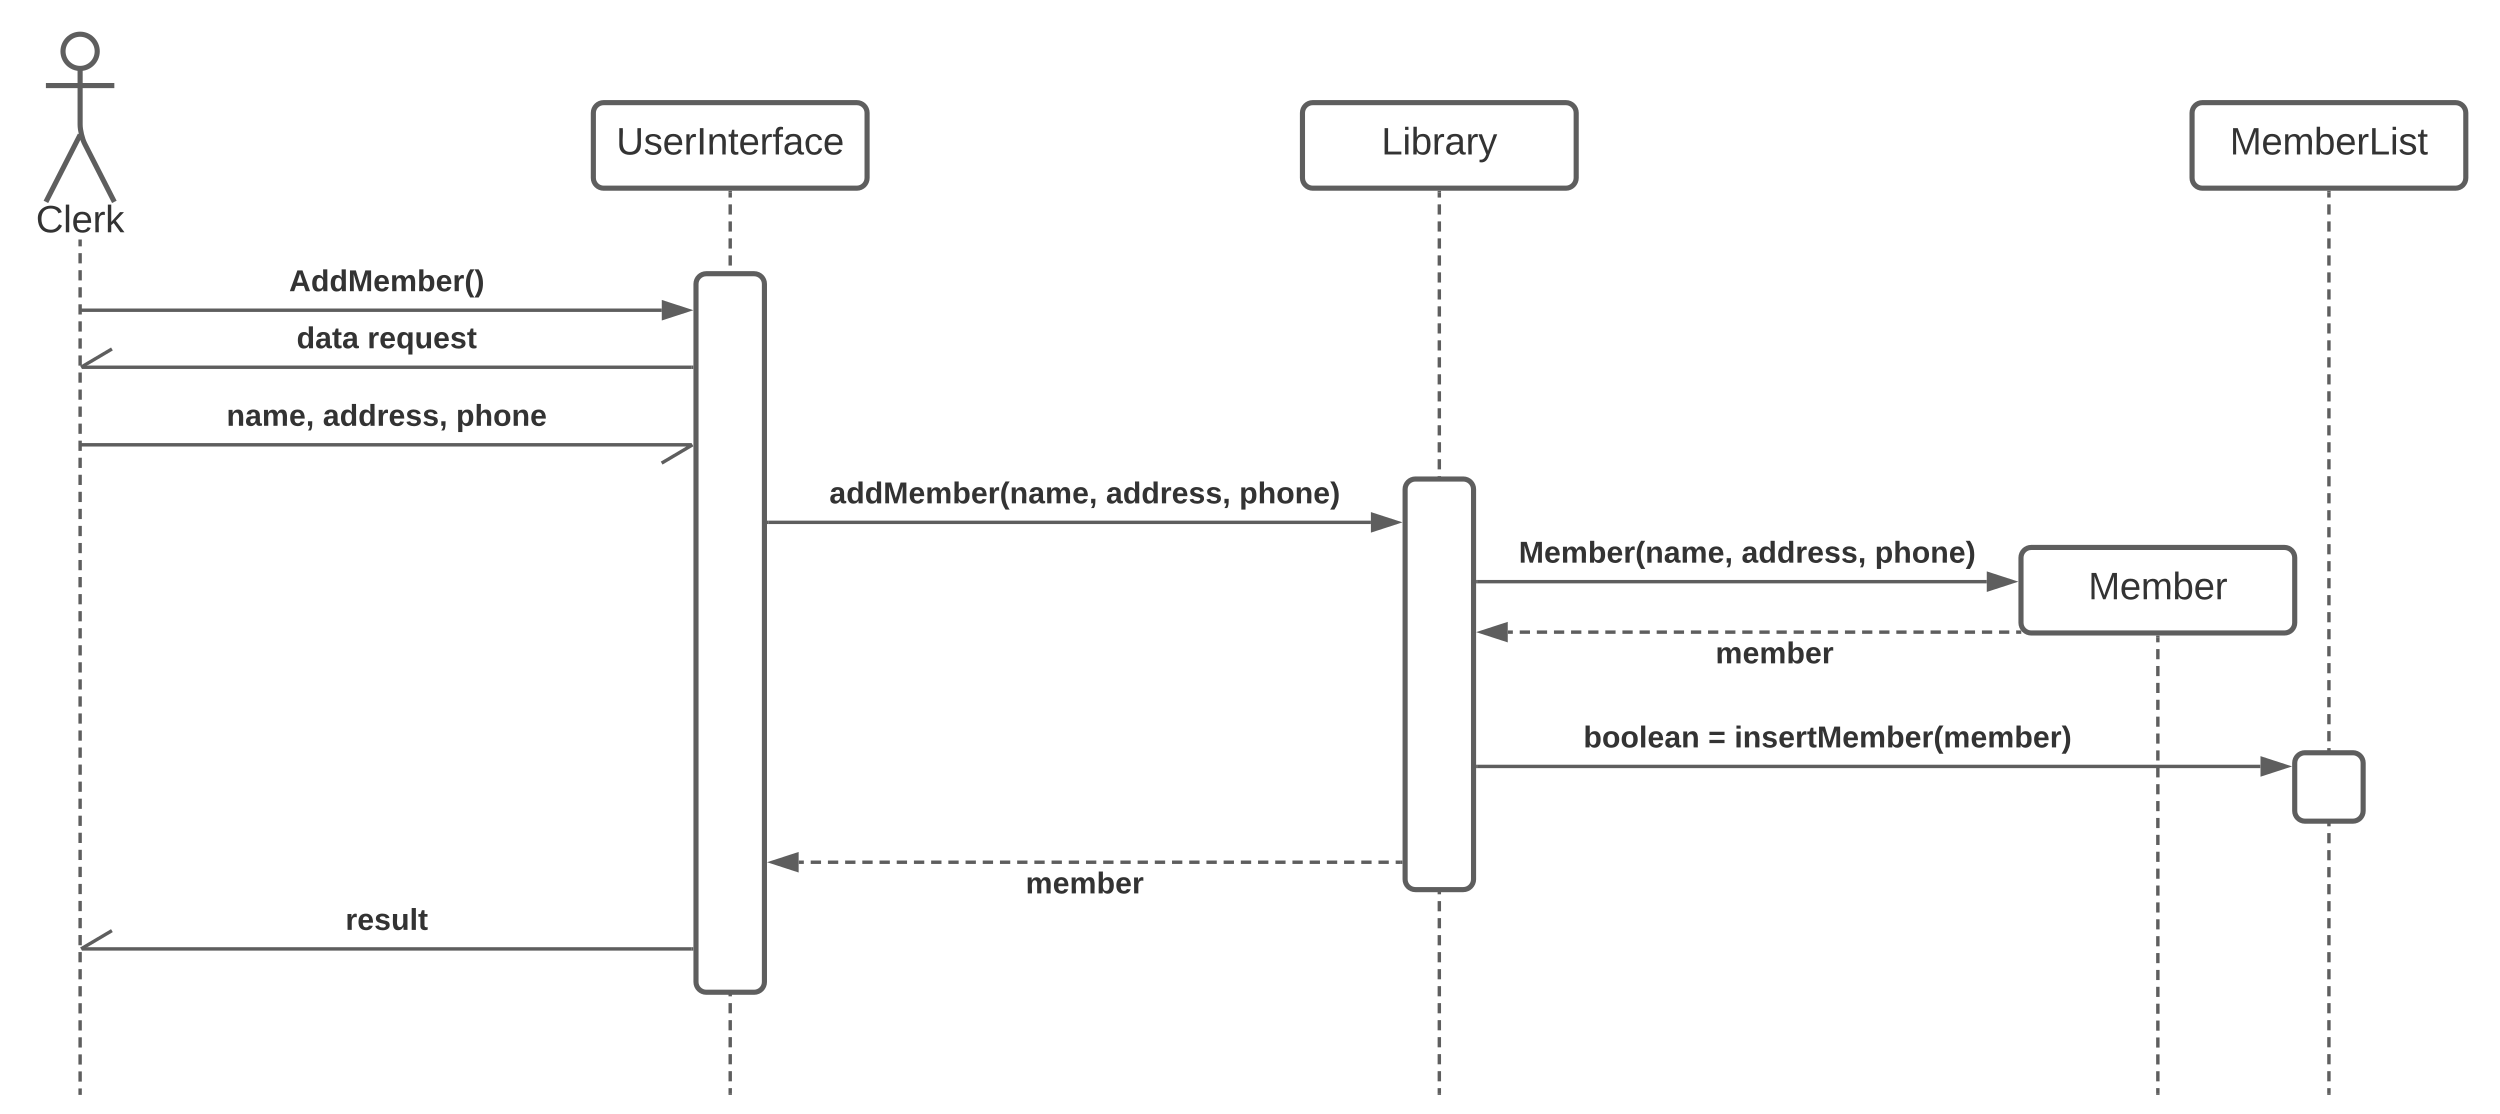 <svg xmlns="http://www.w3.org/2000/svg" xmlns:xlink="http://www.w3.org/1999/xlink" xmlns:lucid="lucid" width="1461.33" height="651"><g transform="translate(-53.167 -220)" lucid:page-tab-id="mjN~aWGljZto"><path d="M0 0h1760v1360H0z" fill="#fff"/><path d="M110 250c0 5.52-4.48 10-10 10s-10-4.48-10-10 4.48-10 10-10 10 4.48 10 10z" stroke="#5e5e5e" stroke-width="3" fill="#fff"/><path d="M100 260v32.8c0 3.3 1.22 8.4 2.73 11.34L120 338m-20-39.2L80 338m0-68h40" stroke="#5e5e5e" stroke-width="3" fill="none"/><path d="M80 246c0-3.3 2.7-6 6-6h28c3.3 0 6 2.7 6 6v108c0 3.3-2.7 6-6 6H86c-3.3 0-6-2.7-6-6z" fill="none"/><use xlink:href="#a" transform="matrix(1,0,0,1,0,338) translate(74.167 17.778)"/><path d="M400 286c0-3.3 2.7-6 6-6h148c3.3 0 6 2.7 6 6v38c0 3.3-2.7 6-6 6H406c-3.3 0-6-2.7-6-6z" stroke="#5e5e5e" stroke-width="3" fill="#fff"/><use xlink:href="#b" transform="matrix(1,0,0,1,400,280) translate(13.431 30.278)"/><path d="M100 361v3m0 3.97v5.98m0 3.98v5.98m0 4v5.97m0 3.98v5.98m0 3.98v6m0 3.97v5.98m0 3.98v5.98m0 4v5.97m0 3.98v5.98m0 3.98v6m0 3.97v5.98m0 3.98v5.98m0 4v5.97m0 3.98v5.98m0 3.98v6m0 3.97v5.98m0 3.98v5.98m0 4v5.97m0 3.98v5.98m0 3.98v6m0 3.97v5.98m0 3.98v5.98m0 4v5.97m0 3.98v5.98m0 3.98v6m0 3.97v5.98m0 3.98v5.98m0 4v5.97m0 3.98v5.98m0 3.98v6m0 3.97v5.98m0 3.98v5.98m0 4v5.97m0 3.98v5.98m0 3.98v6m0 3.97v5.98m0 3.98v5.98m0 4v5.97m0 3.98v5.98m0 3.98v6m0 3.97v5.98m0 3.98v5.98m0 4v5.97m0 3.98v5.98m0 3.98v6m0 3.97v5.98m0 3.98v5.98m0 4v5.97m0 3.98v5.98m0 3.98v3M100 361.03V360M100 858.97V860M480 332.5v2.98m0 3.97v5.96m0 4v5.95m0 3.97v5.96m0 3.98v5.96m0 3.97v5.95m0 3.97v5.96m0 3.98v5.96m0 3.97v5.95m0 3.98v5.96m0 3.96v5.96m0 3.97v5.95m0 3.98v5.96m0 3.96v5.96m0 3.98v5.96m0 3.97v5.96m0 3.96v5.96m0 3.98v5.96m0 3.97v5.96m0 3.97v5.96m0 3.97v5.96m0 3.97v5.96m0 3.97v5.96m0 3.97v5.96m0 3.97v5.97m0 3.97v5.96m0 3.97v5.96m0 3.98v5.96m0 3.97v5.96m0 3.97v5.97m0 3.97v5.96m0 3.97v5.96m0 3.98v5.97m0 3.97v5.96m0 3.97v5.96m0 3.98v5.97m0 3.97v5.96m0 3.98v5.96m0 3.97v5.97m0 3.97v5.96m0 3.98v5.96m0 3.97v5.97m0 3.98v5.96m0 3.98v5.96m0 3.97v5.97m0 3.98v5.96m0 3.98v5.96m0 3.98v5.96m0 3.97v5.96m0 3.98v5.96m0 3.98v5.96m0 3.97v5.96m0 4v5.95m0 3.97V859" stroke="#5e5e5e" stroke-width="2" fill="none"/><path d="M481 332.53h-2v-1.03h2z" fill="#5e5e5e"/><path d="M480 858.97V860" stroke="#5e5e5e" stroke-width="2" fill="none"/><path d="M814.5 286c0-3.3 2.7-6 6-6h148c3.3 0 6 2.7 6 6v38c0 3.3-2.7 6-6 6h-148c-3.3 0-6-2.7-6-6z" stroke="#5e5e5e" stroke-width="3" fill="#fff"/><use xlink:href="#c" transform="matrix(1,0,0,1,814.5,280) translate(46.147 30.278)"/><path d="M1334.5 286c0-3.3 2.7-6 6-6h148c3.3 0 6 2.7 6 6v38c0 3.3-2.7 6-6 6h-148c-3.3 0-6-2.7-6-6z" stroke="#5e5e5e" stroke-width="3" fill="#fff"/><use xlink:href="#d" transform="matrix(1,0,0,1,1334.5,280) translate(22.104 30.278)"/><path d="M894.5 332.5v2.98m0 3.97v5.96m0 4v5.95m0 3.97v5.96m0 3.98v5.96m0 3.97v5.95m0 3.97v5.96m0 3.98v5.96m0 3.97v5.95m0 3.98v5.96m0 3.96v5.96m0 3.97v5.95m0 3.98v5.96m0 3.96v5.96m0 3.98v5.96m0 3.97v5.96m0 3.96v5.96m0 3.98v5.96m0 3.97v5.96m0 3.97v5.96m0 3.97v5.96m0 3.97v5.96m0 3.97v5.96m0 3.97v5.96m0 3.97v5.97m0 3.97v5.96m0 3.97v5.96m0 3.98v5.96m0 3.97v5.96m0 3.97v5.97m0 3.97v5.96m0 3.97v5.96m0 3.98v5.97m0 3.97v5.96m0 3.97v5.96m0 3.98v5.97m0 3.97v5.96m0 3.98v5.96m0 3.97v5.97m0 3.97v5.96m0 3.98v5.96m0 3.97v5.97m0 3.98v5.96m0 3.98v5.96m0 3.97v5.97m0 3.98v5.96m0 3.98v5.96m0 3.98v5.96m0 3.97v5.96m0 3.98v5.96m0 3.98v5.96m0 3.97v5.96m0 4v5.95m0 3.97V859" stroke="#5e5e5e" stroke-width="2" fill="none"/><path d="M895.5 332.53h-2v-1.03h2z" fill="#5e5e5e"/><path d="M894.5 858.97V860M1414.5 332.5v2.98m0 3.97v5.96m0 4v5.95m0 3.97v5.96m0 3.98v5.96m0 3.97v5.95m0 3.97v5.96m0 3.98v5.96m0 3.97v5.95m0 3.98v5.96m0 3.96v5.96m0 3.97v5.95m0 3.98v5.96m0 3.96v5.96m0 3.98v5.96m0 3.97v5.96m0 3.96v5.96m0 3.98v5.96m0 3.97v5.96m0 3.97v5.96m0 3.97v5.96m0 3.97v5.96m0 3.97v5.96m0 3.97v5.96m0 3.97v5.97m0 3.97v5.96m0 3.97v5.96m0 3.98v5.96m0 3.97v5.96m0 3.97v5.97m0 3.97v5.96m0 3.97v5.96m0 3.98v5.97m0 3.97v5.96m0 3.97v5.96m0 3.98v5.97m0 3.97v5.96m0 3.98v5.96m0 3.97v5.97m0 3.97v5.96m0 3.98v5.96m0 3.97v5.97m0 3.98v5.96m0 3.98v5.96m0 3.97v5.97m0 3.98v5.96m0 3.98v5.96m0 3.98v5.96m0 3.97v5.96m0 3.98v5.96m0 3.98v5.96m0 3.97v5.96m0 4v5.95m0 3.97V859" stroke="#5e5e5e" stroke-width="2" fill="none"/><path d="M1415.5 332.53h-2v-1.03h2z" fill="#5e5e5e"/><path d="M1414.5 858.97V860" stroke="#5e5e5e" stroke-width="2" fill="none"/><path d="M460 386c0-3.3 2.7-6 6-6h28c3.3 0 6 2.7 6 6v408c0 3.3-2.7 6-6 6h-28c-3.3 0-6-2.7-6-6z" stroke="#5e5e5e" stroke-width="3" fill="#fff"/><path d="M440 401.33H101" stroke="#5e5e5e" stroke-width="2" fill="none"/><path d="M455.26 401.33L441 405.97v-9.27z" stroke="#5e5e5e" stroke-width="2" fill="#5e5e5e"/><path d="M101.03 401.33H100" stroke="#5e5e5e" stroke-width="2" fill="none"/><use xlink:href="#e" transform="matrix(1,0,0,1,222.139,376) translate(0 14.222)"/><path d="M457.5 434.67H101.05" stroke="#5e5e5e" stroke-width="2" fill="none"/><path d="M458.5 435.67h-1.03v-2h1.03z" fill="#5e5e5e"/><path d="M118.6 423.98l-18.1 10.7" stroke="#5e5e5e" stroke-width="2" fill="none"/><use xlink:href="#f" transform="matrix(1,0,0,1,226.534,409.333) translate(0 14.222)"/><use xlink:href="#g" transform="matrix(1,0,0,1,226.534,409.333) translate(41.383 14.222)"/><path d="M457.45 480H101M439.92 490.7L458 480M101.03 480H100" stroke="#5e5e5e" stroke-width="2" fill="none"/><use xlink:href="#h" transform="matrix(1,0,0,1,185.596,454.667) translate(0 14.222)"/><use xlink:href="#i" transform="matrix(1,0,0,1,185.596,454.667) translate(56.247 14.222)"/><use xlink:href="#j" transform="matrix(1,0,0,1,185.596,454.667) translate(134.173 14.222)"/><path d="M874.5 506c0-3.3 2.7-6 6-6h28c3.3 0 6 2.7 6 6v228c0 3.3-2.7 6-6 6h-28c-3.3 0-6-2.7-6-6z" stroke="#5e5e5e" stroke-width="3" fill="#fff"/><path d="M502.5 525.33h352" stroke="#5e5e5e" stroke-width="2" fill="none"/><path d="M502.53 526.33h-1.03v-2h1.03z" fill="#5e5e5e"/><path d="M869.76 525.33l-14.26 4.64v-9.27z" stroke="#5e5e5e" stroke-width="2" fill="#5e5e5e"/><use xlink:href="#k" transform="matrix(1,0,0,1,537.941,500) translate(0 14.222)"/><use xlink:href="#i" transform="matrix(1,0,0,1,537.941,500) translate(161.679 14.222)"/><use xlink:href="#l" transform="matrix(1,0,0,1,537.941,500) translate(239.605 14.222)"/><path d="M1234.5 546c0-3.3 2.7-6 6-6h148c3.3 0 6 2.7 6 6v38c0 3.3-2.7 6-6 6h-148c-3.3 0-6-2.7-6-6z" stroke="#5e5e5e" stroke-width="3" fill="#fff"/><use xlink:href="#m" transform="matrix(1,0,0,1,1234.5,540) translate(39.357 30.278)"/><path d="M1314.5 592.5v2.96m0 3.95v5.93m0 3.95v5.92m0 3.95v5.92m0 3.95v5.92m0 3.95v5.9m0 3.96v5.92m0 3.95v5.92m0 3.95v5.92m0 3.95v5.92m0 3.94v5.92m0 3.95v5.94m0 3.94v5.93m0 3.95v5.93m0 3.94v5.93m0 3.94v5.92m0 3.94v5.93m0 3.94v5.92m0 3.95v5.93m0 3.95V783m0 3.95v5.92m0 3.95v5.92m0 3.95v5.9m0 3.96v5.92m0 3.95v5.92m0 3.95v5.92m0 3.95v5.92m0 3.94V859" stroke="#5e5e5e" stroke-width="2" fill="none"/><path d="M1315.5 592.53h-2v-1.03h2z" fill="#5e5e5e"/><path d="M1314.5 858.97V860M917 560h297.5" stroke="#5e5e5e" stroke-width="2" fill="none"/><path d="M917.03 561H916v-2h1.03z" fill="#5e5e5e"/><path d="M1229.76 560l-14.26 4.64v-9.28z" stroke="#5e5e5e" stroke-width="2" fill="#5e5e5e"/><use xlink:href="#n" transform="matrix(1,0,0,1,940.944,534.667) translate(0 14.222)"/><use xlink:href="#i" transform="matrix(1,0,0,1,940.944,534.667) translate(130.173 14.222)"/><use xlink:href="#l" transform="matrix(1,0,0,1,940.944,534.667) translate(208.099 14.222)"/><path d="M1234.67 589.5h-3m-4 0h-6m-4 0h-6m-4.02 0h-6m-4 0h-6m-4 0h-6m-4 0h-6.02m-4 0h-6m-4 0h-6m-4 0h-6m-4 0h-6.02m-4 0h-6m-4 0h-6m-4 0h-6m-4 0h-6m-4 0h-6.02m-4 0h-6m-4 0h-6m-4 0h-6m-4 0h-6.02m-4 0h-6m-4 0h-6m-4 0h-6m-4.02 0h-6m-4 0h-6m-4 0h-6m-4 0h-6.02m-4 0h-6m-4 0h-6m-4 0h-6m-4.02 0h-3" stroke="#5e5e5e" stroke-width="2" fill="none"/><path fill="#5e5e5e"/><path d="M919.24 589.5l14.26-4.64v9.27z" stroke="#5e5e5e" stroke-width="2" fill="#5e5e5e"/><use xlink:href="#o" transform="matrix(1,0,0,1,1055.959,593.499) translate(0 14.222)"/><path d="M917 668h457.5" stroke="#5e5e5e" stroke-width="2" fill="none"/><path d="M917.03 669H916v-2h1.03z" fill="#5e5e5e"/><path d="M1389.76 668l-14.26 4.64v-9.28z" stroke="#5e5e5e" stroke-width="2" fill="#5e5e5e"/><use xlink:href="#p" transform="matrix(1,0,0,1,978.758,642.667) translate(0 14.222)"/><use xlink:href="#q" transform="matrix(1,0,0,1,978.758,642.667) translate(72.889 14.222)"/><use xlink:href="#r" transform="matrix(1,0,0,1,978.758,642.667) translate(88.198 14.222)"/><path d="M1394.5 666c0-3.3 2.7-6 6-6h28c3.3 0 6 2.7 6 6v28c0 3.3-2.7 6-6 6h-28c-3.3 0-6-2.7-6-6z" stroke="#5e5e5e" stroke-width="3" fill="#fff"/><path d="M872 724h-3.02m-4.02 0h-6.03m-4.03 0h-6.03m-4.02 0h-6.04m-4 0h-6.05m-4.02 0h-6.03m-4.03 0h-6.03m-4.02 0h-6.04m-4.02 0h-6.03m-4.03 0h-6.03m-4.02 0h-6.04m-4 0h-6.05m-4.02 0h-6.03m-4.03 0h-6.03m-4.02 0h-6.04m-4.02 0h-6.03m-4.03 0h-6.03m-4.02 0H698m-4 0h-6.04m-4.03 0h-6.03m-4.02 0h-6.04m-4.02 0h-6.04m-4.02 0h-6.03m-4.03 0h-6.03m-4.02 0h-6.04m-4 0h-6.04m-4.03 0h-6.03m-4.02 0h-6.04m-4.02 0h-6.04m-4.02 0h-6.03m-4.03 0h-6.03m-4.02 0h-6.04m-4 0h-6.04m-4.03 0h-6.03m-4.02 0h-6.04m-4.02 0H520" stroke="#5e5e5e" stroke-width="2" fill="none"/><path d="M873 725h-1.03v-2H873z" fill="#5e5e5e"/><path d="M504.74 724l14.26-4.64v9.28z" stroke="#5e5e5e" stroke-width="2" fill="#5e5e5e"/><g><use xlink:href="#o" transform="matrix(1,0,0,1,652.707,728) translate(0 14.222)"/></g><path d="M457.5 774.67H101.05" stroke="#5e5e5e" stroke-width="2" fill="none"/><path d="M458.5 775.67h-1.03v-2h1.03z" fill="#5e5e5e"/><path d="M118.58 763.98l-18.07 10.7" stroke="#5e5e5e" stroke-width="2" fill="none"/><g><use xlink:href="#s" transform="matrix(1,0,0,1,255.102,749.333) translate(0 14.222)"/></g><defs><path fill="#333" d="M212-179c-10-28-35-45-73-45-59 0-87 40-87 99 0 60 29 101 89 101 43 0 62-24 78-52l27 14C228-24 195 4 139 4 59 4 22-46 18-125c-6-104 99-153 187-111 19 9 31 26 39 46" id="t"/><path fill="#333" d="M24 0v-261h32V0H24" id="u"/><path fill="#333" d="M100-194c63 0 86 42 84 106H49c0 40 14 67 53 68 26 1 43-12 49-29l28 8c-11 28-37 45-77 45C44 4 14-33 15-96c1-61 26-98 85-98zm52 81c6-60-76-77-97-28-3 7-6 17-6 28h103" id="v"/><path fill="#333" d="M114-163C36-179 61-72 57 0H25l-1-190h30c1 12-1 29 2 39 6-27 23-49 58-41v29" id="w"/><path fill="#333" d="M143 0L79-87 56-68V0H24v-261h32v163l83-92h37l-77 82L181 0h-38" id="x"/><g id="a"><use transform="matrix(0.062,0,0,0.062,0,0)" xlink:href="#t"/><use transform="matrix(0.062,0,0,0.062,15.988,0)" xlink:href="#u"/><use transform="matrix(0.062,0,0,0.062,20.864,0)" xlink:href="#v"/><use transform="matrix(0.062,0,0,0.062,33.21,0)" xlink:href="#w"/><use transform="matrix(0.062,0,0,0.062,40.556,0)" xlink:href="#x"/></g><path fill="#333" d="M232-93c-1 65-40 97-104 97C67 4 28-28 28-90v-158h33c8 89-33 224 67 224 102 0 64-133 71-224h33v155" id="y"/><path fill="#333" d="M135-143c-3-34-86-38-87 0 15 53 115 12 119 90S17 21 10-45l28-5c4 36 97 45 98 0-10-56-113-15-118-90-4-57 82-63 122-42 12 7 21 19 24 35" id="z"/><path fill="#333" d="M33 0v-248h34V0H33" id="A"/><path fill="#333" d="M117-194c89-4 53 116 60 194h-32v-121c0-31-8-49-39-48C34-167 62-67 57 0H25l-1-190h30c1 10-1 24 2 32 11-22 29-35 61-36" id="B"/><path fill="#333" d="M59-47c-2 24 18 29 38 22v24C64 9 27 4 27-40v-127H5v-23h24l9-43h21v43h35v23H59v120" id="C"/><path fill="#333" d="M101-234c-31-9-42 10-38 44h38v23H63V0H32v-167H5v-23h27c-7-52 17-82 69-68v24" id="D"/><path fill="#333" d="M141-36C126-15 110 5 73 4 37 3 15-17 15-53c-1-64 63-63 125-63 3-35-9-54-41-54-24 1-41 7-42 31l-33-3c5-37 33-52 76-52 45 0 72 20 72 64v82c-1 20 7 32 28 27v20c-31 9-61-2-59-35zM48-53c0 20 12 33 32 33 41-3 63-29 60-74-43 2-92-5-92 41" id="E"/><path fill="#333" d="M96-169c-40 0-48 33-48 73s9 75 48 75c24 0 41-14 43-38l32 2c-6 37-31 61-74 61-59 0-76-41-82-99-10-93 101-131 147-64 4 7 5 14 7 22l-32 3c-4-21-16-35-41-35" id="F"/><g id="b"><use transform="matrix(0.062,0,0,0.062,0,0)" xlink:href="#y"/><use transform="matrix(0.062,0,0,0.062,15.988,0)" xlink:href="#z"/><use transform="matrix(0.062,0,0,0.062,27.099,0)" xlink:href="#v"/><use transform="matrix(0.062,0,0,0.062,39.444,0)" xlink:href="#w"/><use transform="matrix(0.062,0,0,0.062,46.79,0)" xlink:href="#A"/><use transform="matrix(0.062,0,0,0.062,52.963,0)" xlink:href="#B"/><use transform="matrix(0.062,0,0,0.062,65.309,0)" xlink:href="#C"/><use transform="matrix(0.062,0,0,0.062,71.481,0)" xlink:href="#v"/><use transform="matrix(0.062,0,0,0.062,83.827,0)" xlink:href="#w"/><use transform="matrix(0.062,0,0,0.062,91.173,0)" xlink:href="#D"/><use transform="matrix(0.062,0,0,0.062,97.346,0)" xlink:href="#E"/><use transform="matrix(0.062,0,0,0.062,109.691,0)" xlink:href="#F"/><use transform="matrix(0.062,0,0,0.062,120.802,0)" xlink:href="#v"/></g><path fill="#333" d="M30 0v-248h33v221h125V0H30" id="G"/><path fill="#333" d="M24-231v-30h32v30H24zM24 0v-190h32V0H24" id="H"/><path fill="#333" d="M115-194c53 0 69 39 70 98 0 66-23 100-70 100C84 3 66-7 56-30L54 0H23l1-261h32v101c10-23 28-34 59-34zm-8 174c40 0 45-34 45-75 0-40-5-75-45-74-42 0-51 32-51 76 0 43 10 73 51 73" id="I"/><path fill="#333" d="M179-190L93 31C79 59 56 82 12 73V49c39 6 53-20 64-50L1-190h34L92-34l54-156h33" id="J"/><g id="c"><use transform="matrix(0.062,0,0,0.062,0,0)" xlink:href="#G"/><use transform="matrix(0.062,0,0,0.062,12.346,0)" xlink:href="#H"/><use transform="matrix(0.062,0,0,0.062,17.222,0)" xlink:href="#I"/><use transform="matrix(0.062,0,0,0.062,29.568,0)" xlink:href="#w"/><use transform="matrix(0.062,0,0,0.062,36.914,0)" xlink:href="#E"/><use transform="matrix(0.062,0,0,0.062,49.259,0)" xlink:href="#w"/><use transform="matrix(0.062,0,0,0.062,56.605,0)" xlink:href="#J"/></g><path fill="#333" d="M240 0l2-218c-23 76-54 145-80 218h-23L58-218 59 0H30v-248h44l77 211c21-75 51-140 76-211h43V0h-30" id="K"/><path fill="#333" d="M210-169c-67 3-38 105-44 169h-31v-121c0-29-5-50-35-48C34-165 62-65 56 0H25l-1-190h30c1 10-1 24 2 32 10-44 99-50 107 0 11-21 27-35 58-36 85-2 47 119 55 194h-31v-121c0-29-5-49-35-48" id="L"/><g id="d"><use transform="matrix(0.062,0,0,0.062,0,0)" xlink:href="#K"/><use transform="matrix(0.062,0,0,0.062,18.457,0)" xlink:href="#v"/><use transform="matrix(0.062,0,0,0.062,30.802,0)" xlink:href="#L"/><use transform="matrix(0.062,0,0,0.062,49.259,0)" xlink:href="#I"/><use transform="matrix(0.062,0,0,0.062,61.605,0)" xlink:href="#v"/><use transform="matrix(0.062,0,0,0.062,73.951,0)" xlink:href="#w"/><use transform="matrix(0.062,0,0,0.062,81.296,0)" xlink:href="#G"/><use transform="matrix(0.062,0,0,0.062,93.642,0)" xlink:href="#H"/><use transform="matrix(0.062,0,0,0.062,98.519,0)" xlink:href="#z"/><use transform="matrix(0.062,0,0,0.062,109.63,0)" xlink:href="#C"/></g><path fill="#333" d="M199 0l-22-63H83L61 0H9l90-248h61L250 0h-51zm-33-102l-36-108c-10 38-24 72-36 108h72" id="M"/><path fill="#333" d="M88-194c31-1 46 15 58 34l-1-101h50l1 261h-48c-2-10 0-23-3-31C134-8 116 4 84 4 32 4 16-41 15-95c0-56 19-97 73-99zm17 164c33 0 40-30 41-66 1-37-9-64-41-64s-38 30-39 65c0 43 13 65 39 65" id="N"/><path fill="#333" d="M230 0l2-204L168 0h-37L68-204 70 0H24v-248h70l56 185 57-185h69V0h-46" id="O"/><path fill="#333" d="M185-48c-13 30-37 53-82 52C43 2 14-33 14-96s30-98 90-98c62 0 83 45 84 108H66c0 31 8 55 39 56 18 0 30-7 34-22zm-45-69c5-46-57-63-70-21-2 6-4 13-4 21h74" id="P"/><path fill="#333" d="M220-157c-53 9-28 100-34 157h-49v-107c1-27-5-49-29-50C55-147 81-57 75 0H25l-1-190h47c2 12-1 28 3 38 10-53 101-56 108 0 13-22 24-43 59-42 82 1 51 116 57 194h-49v-107c-1-25-5-48-29-50" id="Q"/><path fill="#333" d="M135-194c52 0 70 43 70 98 0 56-19 99-73 100-30 1-46-15-58-35L72 0H24l1-261h50v104c11-23 29-37 60-37zM114-30c31 0 40-27 40-66 0-37-7-63-39-63s-41 28-41 65c0 36 8 64 40 64" id="R"/><path fill="#333" d="M135-150c-39-12-60 13-60 57V0H25l-1-190h47c2 13-1 29 3 40 6-28 27-53 61-41v41" id="S"/><path fill="#333" d="M67-93c0 74 22 123 53 168H70C40 30 18-18 18-93s22-123 52-168h50c-32 44-53 94-53 168" id="T"/><path fill="#333" d="M102-93c0 74-22 123-52 168H0C30 29 54-18 53-93c0-74-22-123-53-168h50c30 45 52 94 52 168" id="U"/><g id="e"><use transform="matrix(0.049,0,0,0.049,0,0)" xlink:href="#M"/><use transform="matrix(0.049,0,0,0.049,12.79,0)" xlink:href="#N"/><use transform="matrix(0.049,0,0,0.049,23.605,0)" xlink:href="#N"/><use transform="matrix(0.049,0,0,0.049,34.42,0)" xlink:href="#O"/><use transform="matrix(0.049,0,0,0.049,49.185,0)" xlink:href="#P"/><use transform="matrix(0.049,0,0,0.049,59.062,0)" xlink:href="#Q"/><use transform="matrix(0.049,0,0,0.049,74.864,0)" xlink:href="#R"/><use transform="matrix(0.049,0,0,0.049,85.679,0)" xlink:href="#P"/><use transform="matrix(0.049,0,0,0.049,95.556,0)" xlink:href="#S"/><use transform="matrix(0.049,0,0,0.049,102.469,0)" xlink:href="#T"/><use transform="matrix(0.049,0,0,0.049,108.346,0)" xlink:href="#U"/></g><path fill="#333" d="M133-34C117-15 103 5 69 4 32 3 11-16 11-54c-1-60 55-63 116-61 1-26-3-47-28-47-18 1-26 9-28 27l-52-2c7-38 36-58 82-57s74 22 75 68l1 82c-1 14 12 18 25 15v27c-30 8-71 5-69-32zm-48 3c29 0 43-24 42-57-32 0-66-3-65 30 0 17 8 27 23 27" id="V"/><path fill="#333" d="M115-3C79 11 28 4 28-45v-112H4v-33h27l15-45h31v45h36v33H77v99c-1 23 16 31 38 25v30" id="W"/><g id="f"><use transform="matrix(0.049,0,0,0.049,0,0)" xlink:href="#N"/><use transform="matrix(0.049,0,0,0.049,10.815,0)" xlink:href="#V"/><use transform="matrix(0.049,0,0,0.049,20.691,0)" xlink:href="#W"/><use transform="matrix(0.049,0,0,0.049,26.568,0)" xlink:href="#V"/></g><path fill="#333" d="M84 4C32 4 15-41 15-95c0-55 18-99 73-99 29 0 47 12 58 34l2-30h48l-1 265h-49V-32C136-9 114 4 84 4zm21-34c32 0 41-29 41-66 0-36-9-64-40-64-33 0-39 30-40 65 0 43 13 65 39 65" id="X"/><path fill="#333" d="M85 4C-2 5 27-109 22-190h50c7 57-23 150 33 157 60-5 35-97 40-157h50l1 190h-47c-2-12 1-28-3-38-12 25-28 42-61 42" id="Y"/><path fill="#333" d="M137-138c1-29-70-34-71-4 15 46 118 7 119 86 1 83-164 76-172 9l43-7c4 19 20 25 44 25 33 8 57-30 24-41C81-84 22-81 20-136c-2-80 154-74 161-7" id="Z"/><g id="g"><use transform="matrix(0.049,0,0,0.049,0,0)" xlink:href="#S"/><use transform="matrix(0.049,0,0,0.049,6.914,0)" xlink:href="#P"/><use transform="matrix(0.049,0,0,0.049,16.79,0)" xlink:href="#X"/><use transform="matrix(0.049,0,0,0.049,27.605,0)" xlink:href="#Y"/><use transform="matrix(0.049,0,0,0.049,38.42,0)" xlink:href="#P"/><use transform="matrix(0.049,0,0,0.049,48.296,0)" xlink:href="#Z"/><use transform="matrix(0.049,0,0,0.049,58.173,0)" xlink:href="#W"/></g><path fill="#333" d="M135-194c87-1 58 113 63 194h-50c-7-57 23-157-34-157-59 0-34 97-39 157H25l-1-190h47c2 12-1 28 3 38 12-26 28-41 61-42" id="aa"/><path fill="#333" d="M76-54c-1 42 2 86-19 110H24C36 42 46 24 48 0H25v-54h51" id="ab"/><g id="h"><use transform="matrix(0.049,0,0,0.049,0,0)" xlink:href="#aa"/><use transform="matrix(0.049,0,0,0.049,10.815,0)" xlink:href="#V"/><use transform="matrix(0.049,0,0,0.049,20.691,0)" xlink:href="#Q"/><use transform="matrix(0.049,0,0,0.049,36.494,0)" xlink:href="#P"/><use transform="matrix(0.049,0,0,0.049,46.37,0)" xlink:href="#ab"/></g><g id="i"><use transform="matrix(0.049,0,0,0.049,0,0)" xlink:href="#V"/><use transform="matrix(0.049,0,0,0.049,9.877,0)" xlink:href="#N"/><use transform="matrix(0.049,0,0,0.049,20.691,0)" xlink:href="#N"/><use transform="matrix(0.049,0,0,0.049,31.506,0)" xlink:href="#S"/><use transform="matrix(0.049,0,0,0.049,38.42,0)" xlink:href="#P"/><use transform="matrix(0.049,0,0,0.049,48.296,0)" xlink:href="#Z"/><use transform="matrix(0.049,0,0,0.049,58.173,0)" xlink:href="#Z"/><use transform="matrix(0.049,0,0,0.049,68.049,0)" xlink:href="#ab"/></g><path fill="#333" d="M135-194c53 0 70 44 70 98 0 56-19 98-73 100-31 1-45-17-59-34 3 33 2 69 2 105H25l-1-265h48c2 10 0 23 3 31 11-24 29-35 60-35zM114-30c33 0 39-31 40-66 0-38-9-64-40-64-56 0-55 130 0 130" id="ac"/><path fill="#333" d="M114-157C55-157 80-60 75 0H25v-261h50l-1 109c12-26 28-41 61-42 86-1 58 113 63 194h-50c-7-57 23-157-34-157" id="ad"/><path fill="#333" d="M110-194c64 0 96 36 96 99 0 64-35 99-97 99-61 0-95-36-95-99 0-62 34-99 96-99zm-1 164c35 0 45-28 45-65 0-40-10-65-43-65-34 0-45 26-45 65 0 36 10 65 43 65" id="ae"/><g id="j"><use transform="matrix(0.049,0,0,0.049,0,0)" xlink:href="#ac"/><use transform="matrix(0.049,0,0,0.049,10.815,0)" xlink:href="#ad"/><use transform="matrix(0.049,0,0,0.049,21.63,0)" xlink:href="#ae"/><use transform="matrix(0.049,0,0,0.049,32.444,0)" xlink:href="#aa"/><use transform="matrix(0.049,0,0,0.049,43.259,0)" xlink:href="#P"/></g><g id="k"><use transform="matrix(0.049,0,0,0.049,0,0)" xlink:href="#V"/><use transform="matrix(0.049,0,0,0.049,9.877,0)" xlink:href="#N"/><use transform="matrix(0.049,0,0,0.049,20.691,0)" xlink:href="#N"/><use transform="matrix(0.049,0,0,0.049,31.506,0)" xlink:href="#O"/><use transform="matrix(0.049,0,0,0.049,46.272,0)" xlink:href="#P"/><use transform="matrix(0.049,0,0,0.049,56.148,0)" xlink:href="#Q"/><use transform="matrix(0.049,0,0,0.049,71.951,0)" xlink:href="#R"/><use transform="matrix(0.049,0,0,0.049,82.765,0)" xlink:href="#P"/><use transform="matrix(0.049,0,0,0.049,92.642,0)" xlink:href="#S"/><use transform="matrix(0.049,0,0,0.049,99.556,0)" xlink:href="#T"/><use transform="matrix(0.049,0,0,0.049,105.432,0)" xlink:href="#aa"/><use transform="matrix(0.049,0,0,0.049,116.247,0)" xlink:href="#V"/><use transform="matrix(0.049,0,0,0.049,126.123,0)" xlink:href="#Q"/><use transform="matrix(0.049,0,0,0.049,141.926,0)" xlink:href="#P"/><use transform="matrix(0.049,0,0,0.049,151.802,0)" xlink:href="#ab"/></g><g id="l"><use transform="matrix(0.049,0,0,0.049,0,0)" xlink:href="#ac"/><use transform="matrix(0.049,0,0,0.049,10.815,0)" xlink:href="#ad"/><use transform="matrix(0.049,0,0,0.049,21.63,0)" xlink:href="#ae"/><use transform="matrix(0.049,0,0,0.049,32.444,0)" xlink:href="#aa"/><use transform="matrix(0.049,0,0,0.049,43.259,0)" xlink:href="#P"/><use transform="matrix(0.049,0,0,0.049,53.136,0)" xlink:href="#U"/></g><g id="m"><use transform="matrix(0.062,0,0,0.062,0,0)" xlink:href="#K"/><use transform="matrix(0.062,0,0,0.062,18.457,0)" xlink:href="#v"/><use transform="matrix(0.062,0,0,0.062,30.802,0)" xlink:href="#L"/><use transform="matrix(0.062,0,0,0.062,49.259,0)" xlink:href="#I"/><use transform="matrix(0.062,0,0,0.062,61.605,0)" xlink:href="#v"/><use transform="matrix(0.062,0,0,0.062,73.951,0)" xlink:href="#w"/></g><g id="n"><use transform="matrix(0.049,0,0,0.049,0,0)" xlink:href="#O"/><use transform="matrix(0.049,0,0,0.049,14.765,0)" xlink:href="#P"/><use transform="matrix(0.049,0,0,0.049,24.642,0)" xlink:href="#Q"/><use transform="matrix(0.049,0,0,0.049,40.444,0)" xlink:href="#R"/><use transform="matrix(0.049,0,0,0.049,51.259,0)" xlink:href="#P"/><use transform="matrix(0.049,0,0,0.049,61.136,0)" xlink:href="#S"/><use transform="matrix(0.049,0,0,0.049,68.049,0)" xlink:href="#T"/><use transform="matrix(0.049,0,0,0.049,73.926,0)" xlink:href="#aa"/><use transform="matrix(0.049,0,0,0.049,84.741,0)" xlink:href="#V"/><use transform="matrix(0.049,0,0,0.049,94.617,0)" xlink:href="#Q"/><use transform="matrix(0.049,0,0,0.049,110.42,0)" xlink:href="#P"/><use transform="matrix(0.049,0,0,0.049,120.296,0)" xlink:href="#ab"/></g><g id="o"><use transform="matrix(0.049,0,0,0.049,0,0)" xlink:href="#Q"/><use transform="matrix(0.049,0,0,0.049,15.802,0)" xlink:href="#P"/><use transform="matrix(0.049,0,0,0.049,25.679,0)" xlink:href="#Q"/><use transform="matrix(0.049,0,0,0.049,41.481,0)" xlink:href="#R"/><use transform="matrix(0.049,0,0,0.049,52.296,0)" xlink:href="#P"/><use transform="matrix(0.049,0,0,0.049,62.173,0)" xlink:href="#S"/></g><path fill="#333" d="M25 0v-261h50V0H25" id="af"/><g id="p"><use transform="matrix(0.049,0,0,0.049,0,0)" xlink:href="#R"/><use transform="matrix(0.049,0,0,0.049,10.815,0)" xlink:href="#ae"/><use transform="matrix(0.049,0,0,0.049,21.63,0)" xlink:href="#ae"/><use transform="matrix(0.049,0,0,0.049,32.444,0)" xlink:href="#af"/><use transform="matrix(0.049,0,0,0.049,37.383,0)" xlink:href="#P"/><use transform="matrix(0.049,0,0,0.049,47.259,0)" xlink:href="#V"/><use transform="matrix(0.049,0,0,0.049,57.136,0)" xlink:href="#aa"/></g><path fill="#333" d="M15-148v-39h180v39H15zm0 97v-39h180v39H15" id="ag"/><use transform="matrix(0.049,0,0,0.049,0,0)" xlink:href="#ag" id="q"/><path fill="#333" d="M25-224v-37h50v37H25zM25 0v-190h50V0H25" id="ah"/><g id="r"><use transform="matrix(0.049,0,0,0.049,0,0)" xlink:href="#ah"/><use transform="matrix(0.049,0,0,0.049,4.938,0)" xlink:href="#aa"/><use transform="matrix(0.049,0,0,0.049,15.753,0)" xlink:href="#Z"/><use transform="matrix(0.049,0,0,0.049,25.63,0)" xlink:href="#P"/><use transform="matrix(0.049,0,0,0.049,35.506,0)" xlink:href="#S"/><use transform="matrix(0.049,0,0,0.049,42.42,0)" xlink:href="#W"/><use transform="matrix(0.049,0,0,0.049,48.296,0)" xlink:href="#O"/><use transform="matrix(0.049,0,0,0.049,63.062,0)" xlink:href="#P"/><use transform="matrix(0.049,0,0,0.049,72.938,0)" xlink:href="#Q"/><use transform="matrix(0.049,0,0,0.049,88.741,0)" xlink:href="#R"/><use transform="matrix(0.049,0,0,0.049,99.556,0)" xlink:href="#P"/><use transform="matrix(0.049,0,0,0.049,109.432,0)" xlink:href="#S"/><use transform="matrix(0.049,0,0,0.049,116.346,0)" xlink:href="#T"/><use transform="matrix(0.049,0,0,0.049,122.222,0)" xlink:href="#Q"/><use transform="matrix(0.049,0,0,0.049,138.025,0)" xlink:href="#P"/><use transform="matrix(0.049,0,0,0.049,147.901,0)" xlink:href="#Q"/><use transform="matrix(0.049,0,0,0.049,163.704,0)" xlink:href="#R"/><use transform="matrix(0.049,0,0,0.049,174.519,0)" xlink:href="#P"/><use transform="matrix(0.049,0,0,0.049,184.395,0)" xlink:href="#S"/><use transform="matrix(0.049,0,0,0.049,191.309,0)" xlink:href="#U"/></g><g id="s"><use transform="matrix(0.049,0,0,0.049,0,0)" xlink:href="#S"/><use transform="matrix(0.049,0,0,0.049,6.914,0)" xlink:href="#P"/><use transform="matrix(0.049,0,0,0.049,16.79,0)" xlink:href="#Z"/><use transform="matrix(0.049,0,0,0.049,26.667,0)" xlink:href="#Y"/><use transform="matrix(0.049,0,0,0.049,37.481,0)" xlink:href="#af"/><use transform="matrix(0.049,0,0,0.049,42.42,0)" xlink:href="#W"/></g></defs></g></svg>